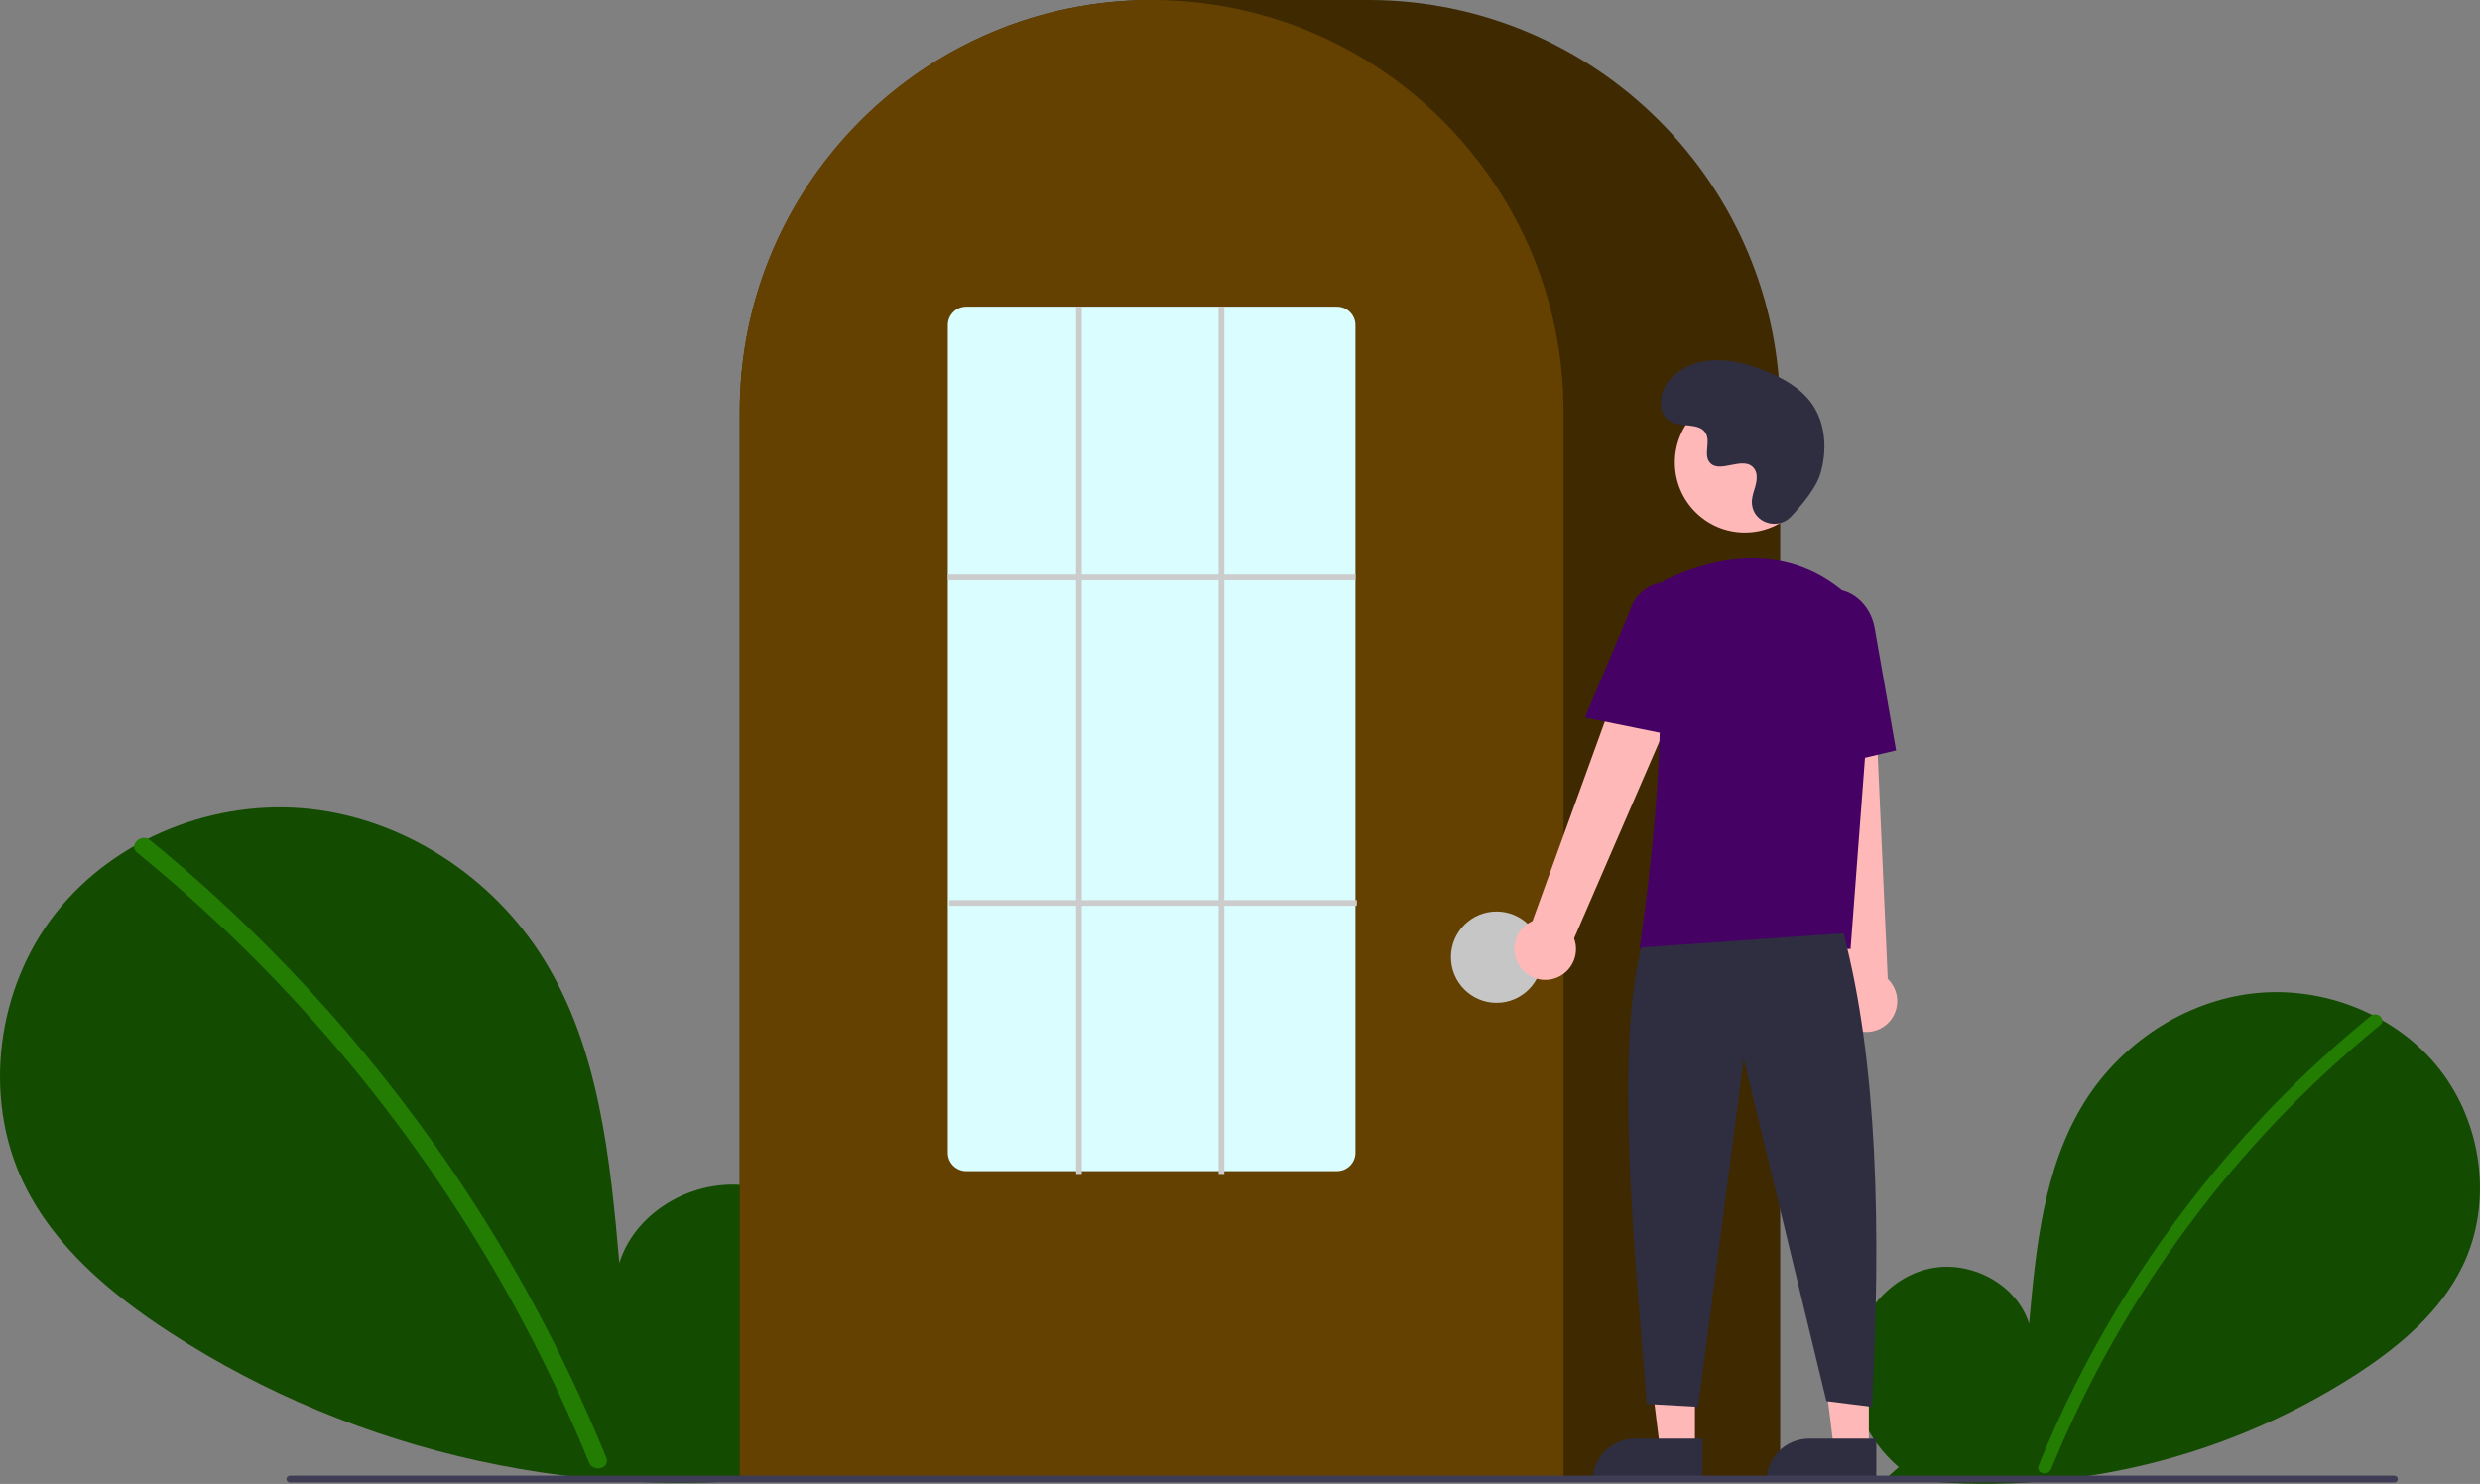 <svg width="488" height="292" viewBox="0 0 488 292" fill="none" xmlns="http://www.w3.org/2000/svg">
<rect x="0" y="0" width="488" height="292" fill="#808080" stroke="none"/>
<g clip-path="url(#clip0_1_26)">
<path d="M373.624 288.698C367.376 283.414 363.582 275.068 364.577 266.942C365.572 258.817 371.736 251.347 379.732 249.621C387.728 247.896 396.842 252.672 399.271 260.489C400.607 245.418 402.148 229.715 410.154 216.881C417.403 205.259 429.959 196.944 443.567 195.456C457.175 193.969 471.502 199.587 479.989 210.337C488.476 221.086 490.554 236.714 484.61 249.055C480.231 258.147 472.164 264.913 463.712 270.417C436.4 288.054 403.642 295.226 371.467 290.614L373.624 288.698Z" fill="#134B00"/>
<path d="M466.532 199.899C455.304 209.052 445.004 219.289 435.779 230.462C421.344 247.888 409.662 267.425 401.141 288.394C400.518 289.924 403 290.59 403.616 289.077C417.557 254.998 439.813 224.962 468.347 201.715C469.629 200.671 467.803 198.863 466.532 199.899Z" fill="#227D02"/>
<path d="M157.095 287.262C165.676 280.005 170.889 268.541 169.522 257.381C168.155 246.22 159.688 235.96 148.706 233.59C137.724 231.22 125.205 237.781 121.869 248.518C120.034 227.817 117.918 206.25 106.922 188.621C96.965 172.659 79.719 161.238 61.029 159.195C42.338 157.152 22.66 164.869 11.003 179.633C-0.654 194.398 -3.508 215.862 4.656 232.813C10.671 245.3 21.75 254.593 33.36 262.154C70.397 286.274 116.342 296.333 160.059 289.894" fill="#134B00"/>
<path d="M29.486 165.296C44.907 177.868 59.056 191.929 71.725 207.275C84.396 222.606 95.552 239.13 105.036 256.616C110.337 266.425 115.099 276.516 119.3 286.845C120.157 288.946 116.748 289.86 115.901 287.783C108.459 269.574 99.251 252.138 88.411 235.727C77.623 219.375 65.275 204.109 51.542 190.143C43.775 182.248 35.579 174.786 26.993 167.791C25.233 166.357 27.74 163.874 29.486 165.296Z" fill="#227D02"/>
<path d="M350.294 291.361H145.559V81.121C145.559 36.391 181.919 0 226.611 0H269.242C313.934 0 350.294 36.391 350.294 81.121V291.361Z" fill="#3E2901"/>
<path d="M307.664 291.361H145.559V81.121C145.514 63.981 150.937 47.275 161.038 33.434C161.41 32.926 161.781 32.425 162.164 31.929C167.05 25.515 172.864 19.867 179.415 15.171C179.785 14.902 180.156 14.637 180.534 14.372C186.015 10.575 191.944 7.472 198.187 5.132C198.558 4.991 198.935 4.85 199.312 4.715C204.958 2.699 210.811 1.318 216.762 0.597C217.131 0.547 217.509 0.507 217.888 0.468C223.688 -0.153 229.537 -0.153 235.336 0.468C235.714 0.507 236.092 0.547 236.466 0.598C242.415 1.318 248.266 2.699 253.91 4.715C254.288 4.851 254.665 4.991 255.037 5.132C261.203 7.443 267.062 10.5 272.485 14.236C272.862 14.495 273.239 14.759 273.611 15.024C277.283 17.648 280.732 20.57 283.923 23.762C286.481 26.322 288.866 29.051 291.06 31.93C291.442 32.425 291.813 32.926 292.185 33.433C302.286 47.274 307.709 63.981 307.664 81.121V291.361Z" fill="#644100"/>
<path d="M294.483 197.328C299.439 197.328 303.457 193.307 303.457 188.346C303.457 183.385 299.439 179.364 294.483 179.364C289.526 179.364 285.508 183.385 285.508 188.346C285.508 193.307 289.526 197.328 294.483 197.328Z" fill="#C6C6C6"/>
<path d="M333.522 285.064H326.645L323.374 258.517L333.523 258.517L333.522 285.064Z" fill="#FFB8B8"/>
<path d="M321.733 283.097H334.995V291.454H313.383C313.383 290.357 313.599 289.27 314.018 288.256C314.438 287.242 315.053 286.321 315.829 285.545C316.604 284.769 317.525 284.153 318.538 283.733C319.551 283.313 320.637 283.097 321.733 283.097Z" fill="#2F2E41"/>
<path d="M367.738 285.064H360.861L357.59 258.517L367.739 258.517L367.738 285.064Z" fill="#FFB8B8"/>
<path d="M355.949 283.097H369.212V291.454H347.599C347.599 290.357 347.815 289.27 348.235 288.256C348.654 287.242 349.269 286.321 350.045 285.545C350.82 284.769 351.741 284.153 352.754 283.733C353.767 283.313 354.853 283.097 355.949 283.097Z" fill="#2F2E41"/>
<path d="M299.025 190.125C298.53 189.396 298.201 188.567 298.061 187.696C297.921 186.826 297.974 185.935 298.215 185.087C298.456 184.239 298.88 183.454 299.457 182.788C300.034 182.122 300.75 181.591 301.555 181.231L324.932 116.746L336.434 123.029L309.743 184.653C310.257 186.046 310.242 187.578 309.702 188.961C309.162 190.343 308.134 191.48 306.813 192.154C305.491 192.829 303.969 192.995 302.534 192.621C301.098 192.247 299.85 191.359 299.025 190.125Z" fill="#FFB8B8"/>
<path d="M364.225 202.242C363.461 201.804 362.802 201.203 362.295 200.482C361.788 199.761 361.445 198.938 361.291 198.07C361.136 197.202 361.173 196.31 361.4 195.458C361.627 194.606 362.037 193.814 362.603 193.139L355.361 124.924L368.451 125.523L371.461 192.621C372.533 193.647 373.191 195.031 373.311 196.51C373.432 197.99 373.005 199.462 372.113 200.648C371.222 201.834 369.926 202.651 368.472 202.945C367.018 203.239 365.507 202.989 364.225 202.242Z" fill="#FFB8B8"/>
<path d="M343.342 104.802C350.951 104.802 357.119 98.629 357.119 91.014C357.119 83.399 350.951 77.225 343.342 77.225C335.733 77.225 329.565 83.399 329.565 91.014C329.565 98.629 335.733 104.802 343.342 104.802Z" fill="#FFB8B8"/>
<path d="M364.138 186.728H322.603L322.653 186.405C322.728 185.921 330.056 137.879 324.651 122.162C324.109 120.617 324.157 118.927 324.785 117.415C325.414 115.904 326.578 114.678 328.056 113.975C335.78 110.334 350.609 105.851 363.124 116.731C364.966 118.358 366.404 120.392 367.325 122.672C368.246 124.951 368.624 127.414 368.43 129.865L364.138 186.728Z" fill="#450164"/>
<path d="M330.581 144.979L311.881 141.182L320.646 120.394C321.171 118.381 322.472 116.658 324.264 115.603C326.056 114.548 328.193 114.248 330.206 114.768C332.219 115.288 333.944 116.586 335.002 118.377C336.06 120.168 336.365 122.306 335.851 124.322L330.581 144.979Z" fill="#450164"/>
<path d="M354.529 152.029L353.405 126.238C352.553 121.389 355.326 116.806 359.591 116.057C363.857 115.311 368.022 118.673 368.879 123.557L373.104 147.656L354.529 152.029Z" fill="#450164"/>
<path d="M362.756 183.641C369.439 209.115 370.168 241.503 368.365 276.831L359.39 275.709L343.123 208.342L334.149 276.831L324.052 276.27C321.036 239.202 318.099 207.379 322.93 186.448L362.756 183.641Z" fill="#2F2E41"/>
<path d="M352.42 101.67C349.85 104.41 345.077 102.939 344.742 99.196C344.715 98.905 344.717 98.612 344.747 98.322C344.92 96.664 345.877 95.159 345.648 93.408C345.596 92.972 345.434 92.557 345.177 92.202C343.129 89.457 338.321 93.429 336.388 90.945C335.203 89.421 336.596 87.022 335.687 85.319C334.486 83.072 330.931 84.18 328.701 82.95C326.22 81.58 326.369 77.771 328.002 75.454C329.993 72.628 333.485 71.12 336.933 70.903C340.382 70.685 343.806 71.618 347.026 72.874C350.683 74.3 354.311 76.272 356.562 79.491C359.299 83.406 359.562 88.669 358.193 93.246C357.361 96.031 354.518 99.432 352.42 101.67Z" fill="#2F2E41"/>
<path d="M471.162 291.722H57.038C56.862 291.722 56.692 291.651 56.568 291.526C56.443 291.4 56.373 291.231 56.373 291.054C56.373 290.877 56.443 290.707 56.568 290.582C56.692 290.456 56.862 290.386 57.038 290.385H471.162C471.339 290.386 471.508 290.456 471.633 290.582C471.758 290.707 471.828 290.877 471.828 291.054C471.828 291.231 471.758 291.4 471.633 291.526C471.508 291.651 471.339 291.722 471.162 291.722Z" fill="#3F3D56"/>
<path d="M263.071 230.45H190.152C189.192 230.455 188.268 230.079 187.585 229.404C186.901 228.729 186.513 227.81 186.506 226.849V63.951C186.513 62.99 186.901 62.071 187.585 61.395C188.268 60.72 189.192 60.344 190.152 60.349H263.071C264.032 60.344 264.955 60.72 265.638 61.395C266.322 62.071 266.71 62.99 266.717 63.951V226.849C266.71 227.81 266.322 228.729 265.638 229.404C264.955 230.079 264.032 230.455 263.071 230.45Z" fill="#DAFDFF"/>
<path d="M266.717 113.058H186.506V114.181H266.717V113.058Z" fill="#CCCCCC"/>
<path d="M266.998 177.118H186.786V178.241H266.998V177.118Z" fill="#CCCCCC"/>
<path d="M212.869 60.349H211.747V231.012H212.869V60.349Z" fill="#CCCCCC"/>
<path d="M240.915 60.349H239.793V231.012H240.915V60.349Z" fill="#CCCCCC"/>
</g>
<defs>
<clipPath id="clip0_1_26">
<rect width="488" height="292" fill="white"/>
</clipPath>
</defs>
</svg>
